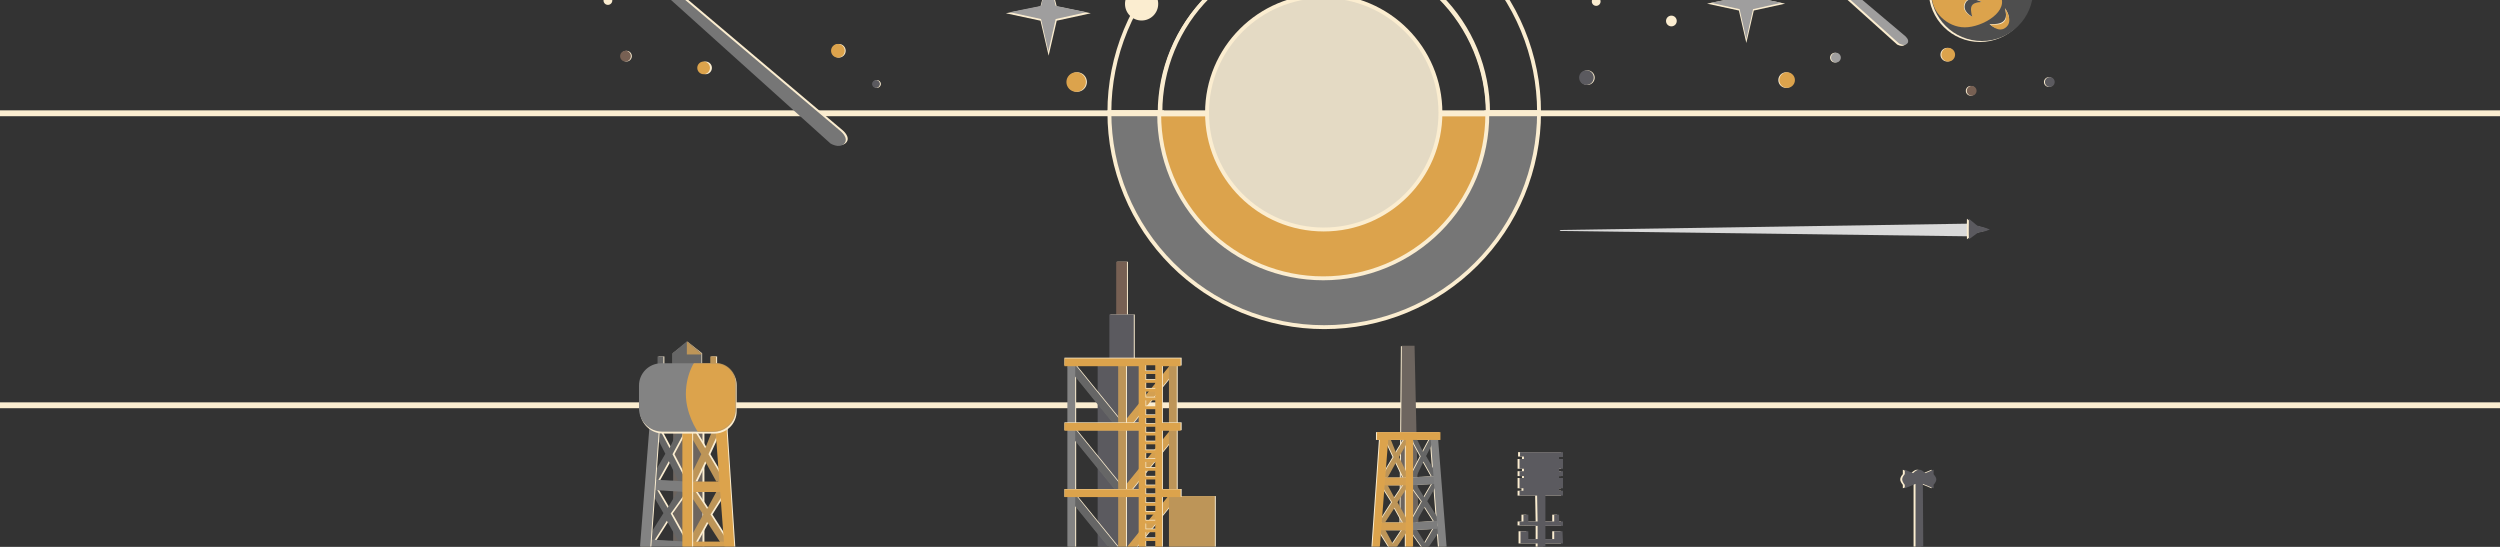 <svg width="2560" height="560" viewBox="0 0 2560 560" fill="none" xmlns="http://www.w3.org/2000/svg">
<rect x="0" y="0" width="2560" height="560" fill="#333333" stroke="none"/>
<style>
   .floating{
        animation-name: floating;
        animation-iteration-count: infinite;
    }
    .floating.fl_1{animation-duration: 3.2s;}
    .floating.fl_2{animation-duration: 3.7s;}
    .floating.fl_3{animation-duration: 2.8s;}
    .floating.fl_4{animation-duration: 4s;}
    .floating.fl_5{animation-duration: 5s;}
    .floating.fl_6{animation-duration: 3.5s;}
    .floating.fl_7{animation-duration: 3.8s;}
    .floating.fl_8{animation-duration: 3.5s;}
    .floating.fl_9{animation-duration: 3.7s;}
    .floating.fl_10{animation-duration: 3.4s;}
    .floating.fl_11{animation-duration: 3s;}
    .floating.fl_12{animation-duration: 4.5s;}
    .floating.fl_13{animation-duration: 3.5s;}
    .floating.fl_14{animation-duration: 3.5s;}
    .floating.fl_15{animation-duration: 4.2s;}
    .floating.fl_16{animation-duration: 3.2s;}
    .floating.fl_17{animation-duration: 3.9s;}
    @keyframes floating {
        0%{transform:translateY(0); }
        50%{transform:translateY(10px);}
    }

    .rotate{
     transform-box: fill-box;
   transform-origin: top;
    display: block;
    -webkit-animation: rotating 20s linear infinite;
    }

    .rotate-2{
        animation-direction: reverse;
    }

    @-webkit-keyframes rotating {
        from{
            -webkit-transform: rotate(0deg);
        }
        to{
            -webkit-transform: rotate(360deg);
        }
}
</style>
<g clip-path="url(#clip0_5_2722)">
<mask id="mask0_5_2722" style="mask-type:luminance" maskUnits="userSpaceOnUse" x="0" y="0" width="2560" height="560">
<path d="M2560 0H0V560H2560V0Z" fill="white"/>
</mask>
<g mask="url(#mask0_5_2722)">
<mask id="mask1_5_2722" style="mask-type:luminance" maskUnits="userSpaceOnUse" x="0" y="-45" width="2560" height="617">
<path d="M2560 -45H0V572H2560V-45Z" fill="white"/>
</mask>
<g mask="url(#mask1_5_2722)">
<path d="M1572.5 556.5V572H1580.5V556.5H1598.5L1598 544H1589.5V552H1580.5V538.5H1598.5V534H1594.5V527H1589.5V534H1580.5V507.5H1598.5V502.5H1594.5V500H1598.5V489.5H1594.5V487.5H1598.5V482.5H1594.5V480H1598.5V470H1594.5V468H1598.5V463H1554.5V467.5H1558.5V470H1554V480H1558.5V482.5H1554V487.5H1558.5V489.5H1554V500H1558V502.5H1554V507.5H1572L1572.5 534H1563V527H1558V534H1554V538L1572.5 538.5V552H1563V544H1555V556.5H1572.5Z" fill="#FBEDD0"/>
<path d="M1574.5 556.5V572H1582.5V556.5H1600.5L1600 544H1591.5V552H1582.5V538.5H1600.5V534H1596.5V527H1591.5V534H1582.5V507.5H1600.5V502.5H1596.5V500H1600.5V489.5H1596.5V487.5H1600.5V482.5H1596.5V480H1600.5V470H1596.5V468H1600.5V463H1556.5V467.5H1560.5V470H1556V480H1560.5V482.5H1556V487.5H1560.5V489.5H1556V500H1560V502.5H1556V507.5H1574L1574.5 534H1565V527H1560V534H1556V538L1574.5 538.5V552H1565V544H1557V556.5H1574.5Z" fill="#5B5A5F"/>
<path d="M1959.5 495.5V572H1967.5L1967 495.5L1978 500V496.5C1982.4 491.326 1980.93 489.333 1978 485.5V481L1969.5 484.5C1964.74 479.992 1962.04 479.606 1957 484.5L1948.5 481V485.5C1944.9 489.704 1945.04 492.115 1948.5 496.5V500L1959.5 495.5Z" fill="#FBEDD0"/>
<path d="M1961.5 495.5V572H1969.5L1969 495.5L1980 500V496.5C1984.4 491.326 1982.93 489.333 1980 485.5V481L1971.5 484.5C1966.74 479.992 1964.04 479.606 1959 484.5L1950.5 481V485.5C1946.9 489.704 1947.04 492.115 1950.5 496.5V500L1961.5 495.5Z" fill="#5B5A5F"/>
<path d="M2017 229L1598 235.5L1597 236.5L2017 242V229Z" fill="#D9D9D9"/>
<path d="M2014.15 245C2013.81 238.167 2014.15 224.4 2014.15 224L2022.65 231L2030.15 233L2035.65 235L2031.65 236.5L2023.15 238.5L2014.15 245Z" fill="#FBEDD0"/>
<path d="M2016.15 245C2015.81 238.167 2016.15 224.4 2016.15 224L2024.65 231L2032.15 233L2037.65 235L2033.65 236.5L2025.15 238.5L2016.15 245Z" fill="#5B5A5F"/>
<path d="M0 415H2560" stroke="#FBEDD0" stroke-width="6"/>
<path d="M1155 268H1144V324H1155V268Z" fill="#FBEDD0"/>
<path d="M1154 268H1143V324H1154V268Z" fill="#776053"/>
<path fill-rule="evenodd" clip-rule="evenodd" d="M1162 322H1137V369H1125V569H1172V369H1162V322Z" fill="#FBEDD0"/>
<path fill-rule="evenodd" clip-rule="evenodd" d="M1161 322H1136V369H1124V569H1171V369H1161V322Z" fill="#5B5A5F"/>
<path d="M1101.05 505L1095 509.916L1145.55 572.162L1151.61 567.246L1101.05 505Z" fill="#FBEDD0"/>
<path d="M1101.05 438L1095 442.916L1145.55 505.162L1151.61 500.246L1101.05 438Z" fill="#FBEDD0"/>
<path d="M1100.05 371L1094 375.916L1144.55 438.162L1150.61 433.246L1100.05 371Z" fill="#FBEDD0"/>
<path d="M1198.93 374.241L1204.98 379.157L1157.06 438.162L1151 433.246L1198.93 374.241Z" fill="#FBEDD0"/>
<path d="M1198.93 441L1204.98 445.916L1157.06 504.921L1151 500.005L1198.93 441Z" fill="#FBEDD0"/>
<path d="M1198.93 506L1204.98 510.916L1157.06 569.921L1151 565.005L1198.93 506Z" fill="#FBEDD0"/>
<path d="M1102 373H1094V572H1102V373Z" fill="#FBEDD0"/>
<path d="M1100.05 505L1094 509.916L1144.55 572.162L1150.61 567.246L1100.05 505Z" fill="#666666"/>
<path d="M1100.05 438L1094 442.916L1144.55 505.162L1150.61 500.246L1100.05 438Z" fill="#666666"/>
<path d="M1099.05 371L1093 375.916L1143.55 438.162L1149.61 433.246L1099.05 371Z" fill="#666666"/>
<path d="M1197.93 374.241L1203.98 379.157L1156.06 438.162L1150 433.246L1197.93 374.241Z" fill="#D4A051"/>
<path d="M1197.93 441L1203.98 445.916L1156.06 504.921L1150 500.005L1197.93 441Z" fill="#D4A051"/>
<path d="M1197.93 506L1203.98 510.916L1156.06 569.921L1150 565.005L1197.93 506Z" fill="#D4A051"/>
<path d="M1101 373H1093V572H1101V373Z" fill="#838383"/>
<path fill-rule="evenodd" clip-rule="evenodd" d="M1154 373H1146V574H1154V373ZM1198 373H1206V508H1245V574H1206H1204H1198V373Z" fill="#FBEDD0"/>
<path fill-rule="evenodd" clip-rule="evenodd" d="M1153 373H1145V574H1153V373ZM1197 373H1205V508H1244V574H1205H1203H1197V373Z" fill="#BD9558"/>
<path fill-rule="evenodd" clip-rule="evenodd" d="M1166.64 366.235H1190.84H1210V374.264H1190.84V432.474H1210V440.503H1190.84V500.721H1210V508.75H1190.84V566.96H1210V578H1090V566.96H1166.64V508.75H1090V500.721H1166.64V440.503H1090V432.474H1166.64V374.264H1090V366.235H1166.64ZM1173.7 373.261H1183.7V379.261H1173.7V373.261ZM1183.7 382.261H1173.7V388.261H1183.7V382.261ZM1173.7 391.261H1183.7V397.261H1173.7V391.261ZM1183.7 400.261H1173.7V406.261H1183.7V400.261ZM1173.7 409.261H1183.7V415.261H1173.7V409.261ZM1183.7 418.261H1173.7V424.261H1183.7V418.261ZM1173.7 427.261H1183.7V433.261H1173.7V427.261ZM1183.7 436.261H1173.7V442.261H1183.7V436.261ZM1173.7 445.261H1183.7V451.261H1173.7V445.261ZM1183.7 454.261H1173.7V460.261H1183.7V454.261ZM1173.7 463.261H1183.7V469.261H1173.7V463.261ZM1183.7 472.261H1173.7V478.261H1183.7V472.261ZM1173.7 481.261H1183.7V487.261H1173.7V481.261ZM1183.7 490.261H1173.7V496.261H1183.7V490.261ZM1173.7 499.261H1183.7V505.261H1173.7V499.261ZM1183.7 508.261H1173.7V514.261H1183.7V508.261ZM1173.7 517.261H1183.7V523.261H1173.7V517.261ZM1183.7 526.261H1173.7V532.261H1183.7V526.261ZM1173.7 535.261H1183.7V541.261H1173.7V535.261ZM1183.7 544.261H1173.7V550.261H1183.7V544.261ZM1173.7 553.261H1183.7V559.261H1173.7V553.261ZM1183.7 562.261H1173.7V568.261H1183.7V562.261Z" fill="#FBEDD0"/>
<path fill-rule="evenodd" clip-rule="evenodd" d="M1166 367H1090V375H1166V433H1090V441H1166V501H1090V509H1166V567H1090V578H1209V567H1190V509H1209V501H1190V441H1209V433H1190V375H1209V367H1190H1166ZM1173 374H1183V380H1173V374ZM1183 383H1173V389H1183V383ZM1173 392H1183V398H1173V392ZM1183 401H1173V407H1183V401ZM1173 410H1183V416H1173V410ZM1183 419H1173V425H1183V419ZM1173 428H1183V434H1173V428ZM1183 437H1173V443H1183V437ZM1173 446H1183V452H1173V446ZM1183 455H1173V461H1183V455ZM1173 464H1183V470H1173V464ZM1183 473H1173V479H1183V473ZM1173 482H1183V488H1173V482ZM1183 491H1173V497H1183V491ZM1173 500H1183V506H1173V500ZM1183 509H1173V515H1183V509ZM1173 518H1183V524H1173V518ZM1183 527H1173V533H1183V527ZM1173 536H1183V542H1173V536ZM1183 545H1173V551H1183V545ZM1173 554H1183V560H1173V554ZM1183 563H1173V569H1183V563Z" fill="#DCA34C"/>
<path class="rotate" d="M1576 115C1576 143.891 1570.31 172.499 1559.25 199.19C1548.2 225.882 1531.99 250.135 1511.56 270.564C1491.13 290.992 1466.88 307.198 1440.19 318.254C1413.5 329.31 1384.89 335 1356 335C1327.11 335 1298.5 329.31 1271.81 318.254C1245.12 307.197 1220.87 290.992 1200.44 270.563C1180.01 250.135 1163.8 225.882 1152.75 199.19C1141.69 172.499 1136 143.891 1136 115H1189.95C1189.95 136.806 1194.24 158.399 1202.59 178.546C1210.93 198.692 1223.16 216.997 1238.58 232.417C1254 247.836 1272.31 260.068 1292.45 268.413C1312.6 276.757 1334.19 281.053 1356 281.053C1377.81 281.053 1399.4 276.757 1419.55 268.413C1439.69 260.068 1458 247.836 1473.42 232.417C1488.84 216.998 1501.07 198.692 1509.41 178.546C1517.76 158.399 1522.05 136.806 1522.05 115H1576Z" fill="#767676"/>
<path class="rotate" d="M1576 115C1576 143.891 1570.31 172.499 1559.25 199.19C1548.2 225.882 1531.99 250.135 1511.56 270.564C1491.13 290.992 1466.88 307.198 1440.19 318.254C1413.5 329.31 1384.89 335 1356 335C1327.11 335 1298.5 329.31 1271.81 318.254C1245.12 307.197 1220.87 290.992 1200.44 270.563C1180.01 250.135 1163.8 225.882 1152.75 199.19C1141.69 172.499 1136 143.891 1136 115H1189.95C1189.95 136.806 1194.24 158.399 1202.59 178.546C1210.93 198.692 1223.16 216.997 1238.58 232.417C1254 247.836 1272.31 260.068 1292.45 268.413C1312.6 276.757 1334.19 281.053 1356 281.053C1377.81 281.053 1399.4 276.757 1419.55 268.413C1439.69 260.068 1458 247.836 1473.42 232.417C1488.84 216.998 1501.07 198.692 1509.41 178.546C1517.76 158.399 1522.05 136.806 1522.05 115H1576Z" fill="#767676" stroke="#FBEDD0" stroke-width="4"/>
<path d="M1576 115C1576 86.109 1570.31 57.501 1559.25 30.81C1548.2 4.118 1531.99 -20.135 1511.56 -40.563C1491.13 -60.992 1466.88 -77.197 1440.19 -88.253C1413.5 -99.309 1384.89 -105 1356 -105C1327.11 -105 1298.5 -99.309 1271.81 -88.253C1245.12 -77.197 1220.87 -60.992 1200.44 -40.563C1180.01 -20.134 1163.8 4.118 1152.75 30.81C1141.69 57.501 1136 86.109 1136 115H1188.23C1188.23 92.969 1192.57 71.153 1201 50.799C1209.44 30.445 1221.79 11.95 1237.37 -3.628C1252.95 -19.207 1271.44 -31.564 1291.8 -39.995C1312.15 -48.426 1333.97 -52.766 1356 -52.766C1378.03 -52.766 1399.85 -48.426 1420.2 -39.995C1440.56 -31.564 1459.05 -19.207 1474.63 -3.628C1490.21 11.95 1502.56 30.445 1511 50.799C1519.43 71.153 1523.77 92.969 1523.77 115H1576Z" stroke="#FBEDD0" stroke-width="4"/>
<path class="rotate rotate-2" d="M1523 117C1523 139.062 1518.65 160.908 1510.21 181.291C1501.77 201.674 1489.39 220.194 1473.79 235.794C1458.19 251.394 1439.67 263.769 1419.29 272.212C1398.91 280.655 1377.06 285 1355 285C1332.94 285 1311.09 280.655 1290.71 272.212C1270.33 263.769 1251.81 251.394 1236.21 235.794C1220.61 220.194 1208.23 201.674 1199.79 181.291C1191.35 160.908 1187 139.062 1187 117H1239.96C1239.96 132.108 1242.93 147.068 1248.71 161.025C1254.5 174.983 1262.97 187.665 1273.65 198.348C1284.33 209.031 1297.02 217.505 1310.97 223.286C1324.93 229.068 1339.89 232.043 1355 232.044C1370.11 232.044 1385.07 229.068 1399.03 223.286C1412.98 217.505 1425.67 209.031 1436.35 198.348C1447.03 187.665 1455.5 174.983 1461.29 161.025C1467.07 147.068 1470.04 132.108 1470.04 117H1523Z" fill="#DCA34C"/>
<path class="rotate rotate-2" d="M1523 117C1523 139.062 1518.65 160.908 1510.21 181.291C1501.77 201.674 1489.39 220.194 1473.79 235.794C1458.19 251.394 1439.67 263.769 1419.29 272.212C1398.91 280.655 1377.06 285 1355 285C1332.94 285 1311.09 280.655 1290.71 272.212C1270.33 263.769 1251.81 251.394 1236.21 235.794C1220.61 220.194 1208.23 201.674 1199.79 181.291C1191.35 160.908 1187 139.062 1187 117H1239.96C1239.96 132.108 1242.93 147.068 1248.71 161.025C1254.5 174.983 1262.97 187.665 1273.65 198.348C1284.33 209.031 1297.02 217.505 1310.97 223.286C1324.93 229.068 1339.89 232.043 1355 232.044C1370.11 232.044 1385.07 229.068 1399.03 223.286C1412.98 217.505 1425.67 209.031 1436.35 198.348C1447.03 187.665 1455.5 174.983 1461.29 161.025C1467.07 147.068 1470.04 132.108 1470.04 117H1523Z" fill="#DCA34C" stroke="#FBEDD0" stroke-width="4"/>
<path d="M1187 116C1187 71.444 1204.7 28.712 1236.21 -2.794C1267.71 -34.3 1310.44 -52 1355 -52C1399.56 -52 1442.29 -34.3 1473.79 -2.794C1505.3 28.712 1523 71.444 1523 116H1472.6C1472.6 84.811 1460.21 54.899 1438.16 32.844C1416.1 10.79 1386.19 -1.6 1355 -1.6C1323.81 -1.6 1293.9 10.79 1271.84 32.844C1249.79 54.898 1237.4 84.811 1237.4 116H1187Z" stroke="#FBEDD0" stroke-width="3"/>
<path d="M721.328 437H691.328V575H721.328V437Z" fill="#FBEDD0"/>
<path d="M719.328 437H689.328V575H719.328V437Z" fill="#6D655F"/>
<path d="M727.472 465.066L736.155 446.363L737.491 439.016H732.148L724.132 459.055L712.777 440.352L709.437 439.016L708.769 445.695L720.124 465.066L710.105 485.105V493.121H714.113L724.132 472.414L735.487 493.121H740.831L742.167 489.781L727.472 465.066Z" fill="#FBEDD0"/>
<path d="M690.637 465.098L700.398 446.934L702.16 439.677L696.826 439.365L687.654 458.901L677.41 439.568L674.154 438.039L673.097 444.668L683.302 464.669L672.13 484.089L671.663 492.09L675.663 492.324L686.874 472.238L697.002 493.572L702.336 493.884L703.865 490.628L690.637 465.098Z" fill="#FBEDD0"/>
<path d="M729.556 526.815L741.499 507.816L739.976 499.8L736.823 501.185L726.083 521.175L712.777 501.185L710.8 499.8L709.437 507.816L722.128 526.815L710.105 548.561V556.577L714.113 555.909L726.083 534.435L739.495 555.241L743.449 555.909L745.507 551.901L729.556 526.815Z" fill="#FBEDD0"/>
<path d="M688.774 525.875L701.806 507.605L700.753 499.514L697.525 500.713L685.636 520.042L673.519 499.31L671.626 497.811L669.798 505.734L681.359 525.442L668.087 546.449L667.619 554.45L671.659 554.018L684.862 533.279L697.037 554.832L700.945 555.73L703.233 551.849L688.774 525.875Z" fill="#FBEDD0"/>
<path d="M725.472 465.066L734.155 446.363L735.491 439.016H730.148L722.132 459.054L710.777 440.352L707.437 439.016L706.769 445.695L718.124 465.066L708.105 485.105V493.12H712.113L722.132 472.414L733.487 493.12H738.831L740.167 489.781L725.472 465.066Z" fill="#BD9558"/>
<path d="M688.637 465.097L698.398 446.933L700.16 439.676L694.826 439.364L685.654 458.901L675.41 439.567L672.154 438.039L671.097 444.668L681.302 464.669L670.13 484.088L669.663 492.09L673.663 492.324L684.874 472.238L695.002 493.572L700.336 493.884L701.865 490.628L688.637 465.097Z" fill="#666666"/>
<path d="M727.556 526.815L739.499 507.815L737.976 499.8L734.823 501.185L724.083 521.175L710.777 501.185L708.8 499.8L707.437 507.815L720.128 526.815L708.105 548.561V556.576L712.113 555.908L724.083 534.435L737.495 555.24L741.449 555.908L743.507 551.901L727.556 526.815Z" fill="#BD9558"/>
<path d="M686.774 525.875L699.806 507.605L698.753 499.514L695.525 500.713L683.636 520.041L671.519 499.309L669.626 497.811L667.798 505.733L679.359 525.441L666.087 546.448L665.619 554.45L669.659 554.017L682.862 533.279L695.037 554.832L698.945 555.73L701.233 551.849L686.774 525.875Z" fill="#666666"/>
<path d="M708.105 554.573H742.839V565.26H708.105V554.573Z" fill="#D5A051"/>
<path d="M665.736 552.45L700.411 554.477L699.787 565.146L665.113 563.119L665.736 552.45Z" fill="#7D7D7D"/>
<path d="M706.769 493.12H741.503V503.808H706.769V493.12Z" fill="#D5A051"/>
<path d="M667.989 491.025L702.664 493.052L702.04 503.721L667.366 501.694L667.989 491.025Z" fill="#7D7D7D"/>
<path d="M665.688 577L675.707 439.683L666.328 433.5L655 577H665.688Z" fill="#FBEDD0"/>
<path d="M664.688 577L674.707 439.683L665.328 433.5L654 577H664.688Z" fill="#838383"/>
<path d="M745.175 441.687L754.53 584.002H744.511L733.329 435.5L709.773 438.5V584.002H699.754V437.5L669.329 436.5L662.348 431H749.183L745.175 433V441.687Z" fill="#FBEDD0"/>
<path d="M744.175 441.687L753.53 584.002H743.511L732.329 435.5L708.773 438.5V584.002H698.754V437.5L668.329 436.5L661.348 431H748.183L744.175 433V441.687Z" fill="#DCA34C"/>
<path d="M734.328 365H728.328V378H734.328V365Z" fill="#FBEDD0"/>
<path d="M733.328 365H727.328V378H733.328V365Z" fill="#BD9558"/>
<path d="M680.328 365H674.328V378H680.328V365Z" fill="#FBEDD0"/>
<path d="M679.328 365H673.328V378H679.328V365Z" fill="#666666"/>
<path d="M689 361.765L704 350L719 361.765V374H689V361.765Z" fill="#FBEDD0"/>
<path d="M688.328 362L703.328 349.5L718.328 362V375H688.328V362Z" fill="#666666"/>
<mask id="mask2_5_2722" style="mask-type:alpha" maskUnits="userSpaceOnUse" x="688" y="349" width="31" height="26">
<path d="M688.328 362L703.328 349.5L718.328 362V375H688.328V362Z" fill="#666666"/>
</mask>
<g mask="url(#mask2_5_2722)">
<path d="M703.328 363V348L720.328 363H703.328Z" fill="#BD9558"/>
</g>
<path d="M655.328 396.826C655.328 384.22 665.548 374 678.154 374H734.039C745.244 374 754.328 383.084 754.328 394.29V409V421.174C754.328 433.78 744.109 444 731.502 444H679.169C666.002 444 655.328 433.326 655.328 420.159V409V396.826Z" fill="#FBEDD0"/>
<path d="M654.328 394.826C654.328 382.22 664.548 372 677.154 372H733.038C744.244 372 753.328 381.084 753.328 392.29V407V419.174C753.328 431.78 743.108 442 730.502 442H678.169C665.002 442 654.328 431.326 654.328 418.159V407V394.826Z" fill="#838383"/>
<mask id="mask3_5_2722" style="mask-type:alpha" maskUnits="userSpaceOnUse" x="654" y="372" width="100" height="70">
<path d="M654.328 394.826C654.328 382.22 664.548 372 677.154 372H733.038C744.244 372 753.328 381.084 753.328 392.29V407V419.174C753.328 431.78 743.108 442 730.502 442H678.169C665.002 442 654.328 431.326 654.328 418.159V407V394.826Z" fill="#838383"/>
</mask>
<g mask="url(#mask3_5_2722)">
<path d="M756.328 441.5V372C745.828 367.5 723.828 359 719.828 361C714.828 363.5 702.328 379.5 702.328 403.5C702.328 422.7 712.328 439.833 717.328 446L756.328 441.5Z" fill="#DCA34C"/>
</g>
<path d="M0 116H2560" stroke="#FBEDD0" stroke-width="6"/>
<path d="M1355.5 235C1421.5 235 1475 181.498 1475 115.5C1475 49.502 1421.5 -4 1355.5 -4C1289.5 -4 1236 49.502 1236 115.5C1236 181.498 1289.5 235 1355.5 235Z" fill="#E4DAC4" stroke="#FBEDD0" stroke-width="4"/>
<path d="M1434.5 354.5L1433 536.5H1451.5L1447.5 354.5H1434.5Z" fill="#FBEDD0"/>
<path d="M1435.5 354L1434 536H1452.5L1448.5 354H1435.5Z" fill="#6D655F"/>
<path d="M1426 468L1419.5 454L1418.5 448.5H1422.5L1428.5 463.5L1437 449.5L1439.5 448.5L1440 453.5L1431.5 468L1439 483V489H1436L1428.5 473.5L1420 489H1416L1415 486.5L1426 468Z" fill="#FBEDD0"/>
<path d="M1453.83 467.284L1446.52 453.687L1445.2 448.255L1449.19 448.021L1456.06 462.646L1463.73 448.173L1466.17 447.029L1466.96 451.991L1459.32 466.963L1467.68 481.5L1468.03 487.489L1465.04 487.664L1456.64 472.629L1449.06 488.598L1445.07 488.832L1443.92 486.394L1453.83 467.284Z" fill="#FBEDD0"/>
<path d="M1424.44 514.222L1415.5 500L1416.64 494L1419 495.037L1427.04 510L1437 495.037L1438.48 494L1439.5 500L1430 514.222L1439 530.5V536.5L1436 536L1427.04 519.926L1417 535.5L1414.04 536L1412.5 533L1424.44 514.222Z" fill="#FBEDD0"/>
<path d="M1454.97 513.518L1445.21 499.842L1446 493.786L1448.42 494.683L1457.32 509.152L1466.39 493.633L1467.8 492.511L1469.17 498.441L1460.52 513.194L1470.45 528.919L1470.8 534.908L1467.78 534.584L1457.9 519.061L1448.78 535.194L1445.86 535.866L1444.14 532.961L1454.97 513.518Z" fill="#FBEDD0"/>
<path d="M1422.27 561.469L1412.33 545.667L1413.6 539L1416.22 540.152L1425.16 556.778L1436.22 540.152L1437.87 539L1439 545.667L1428.44 561.469L1437.87 579L1436.22 582.333L1434 581.5L1425.16 567.807L1417 580L1412.33 582.333H1409L1422.27 561.469Z" fill="#FBEDD0"/>
<path d="M1455.56 560.812L1444.72 545.616L1445.59 538.887L1448.28 539.884L1458.17 555.96L1468.24 538.716L1469.82 537.47L1474 542.5L1461.72 560.451L1472.15 577.402L1470.71 580.826L1468.44 580.123L1458.81 566.97L1451.38 579.618L1446.86 582.22L1443.53 582.415L1455.56 560.812Z" fill="#FBEDD0"/>
<path d="M1439 535H1413V543H1439V535Z" fill="#FBEDD0"/>
<path d="M1470.72 533.411L1444.76 534.929L1445.23 542.915L1471.18 541.398L1470.72 533.411Z" fill="#FBEDD0"/>
<path d="M1440 489H1414V497H1440V489Z" fill="#FBEDD0"/>
<path d="M1469.03 487.431L1443.07 488.949L1443.54 496.935L1469.49 495.418L1469.03 487.431Z" fill="#FBEDD0"/>
<path d="M1473.5 574.5L1464 449L1471.5 448L1481.5 574.5H1473.5Z" fill="#FBEDD0"/>
<path d="M1412 450.5L1403.5 572H1411L1420.5 450.5H1438.5V572H1446V450.5H1474V442.5H1409V450.5H1412Z" fill="#FBEDD0"/>
<path d="M1427 468L1420.5 454L1419.5 448.5H1423.5L1429.5 463.5L1438 449.5L1440.5 448.5L1441 453.5L1432.5 468L1440 483V489H1437L1429.5 473.5L1421 489H1417L1416 486.5L1427 468Z" fill="#BD9558"/>
<path d="M1454.83 467.284L1447.52 453.687L1446.2 448.255L1450.19 448.021L1457.06 462.646L1464.73 448.173L1467.17 447.029L1467.96 451.991L1460.32 466.963L1468.68 481.5L1469.03 487.489L1466.04 487.664L1457.64 472.629L1450.06 488.598L1446.07 488.832L1444.92 486.394L1454.83 467.284Z" fill="#666666"/>
<path d="M1425.44 514.222L1416.5 500L1417.64 494L1420 495.037L1428.04 510L1438 495.037L1439.48 494L1440.5 500L1431 514.222L1440 530.5V536.5L1437 536L1428.04 519.926L1418 535.5L1415.04 536L1413.5 533L1425.44 514.222Z" fill="#BD9558"/>
<path d="M1455.97 513.518L1446.21 499.842L1447 493.786L1449.42 494.683L1458.32 509.152L1467.39 493.633L1468.8 492.511L1470.17 498.441L1461.52 513.194L1471.45 528.919L1471.8 534.908L1468.78 534.584L1458.9 519.061L1449.78 535.194L1446.86 535.866L1445.14 532.961L1455.97 513.518Z" fill="#666666"/>
<path d="M1423.27 561.469L1413.33 545.667L1414.6 539L1417.22 540.152L1426.16 556.778L1437.22 540.152L1438.87 539L1440 545.667L1429.44 561.469L1438.87 579L1437.22 582.333L1435 581.5L1426.16 567.807L1418 580L1413.33 582.333H1410L1423.27 561.469Z" fill="#BD9558"/>
<path d="M1456.56 560.812L1445.72 545.616L1446.59 538.887L1449.28 539.884L1459.17 555.96L1469.24 538.716L1470.82 537.47L1475 542.5L1462.72 560.451L1473.15 577.402L1471.71 580.826L1469.44 580.123L1459.81 566.97L1452.38 579.618L1447.86 582.22L1444.53 582.415L1456.56 560.812Z" fill="#666666"/>
<path d="M1440 535H1414V543H1440V535Z" fill="#D5A051"/>
<path d="M1471.72 533.411L1445.76 534.929L1446.23 542.915L1472.18 541.398L1471.72 533.411Z" fill="#7D7D7D"/>
<path d="M1441 489H1415V497H1441V489Z" fill="#D5A051"/>
<path d="M1470.03 487.431L1444.07 488.949L1444.54 496.935L1470.49 495.418L1470.03 487.431Z" fill="#7D7D7D"/>
<path d="M1474.5 574.5L1465 449L1472.5 448L1482.5 574.5H1474.5Z" fill="#838383"/>
<path d="M1413 450.5L1404.5 572H1412L1421.5 450.5H1439.5V572H1447V450.5H1475V442.5H1410V450.5H1413Z" fill="#DCA34C"/>
<path d="M1942.57 45.521L1843 -44H1851.78L1948.93 37.961C1948.93 37.961 1954.07 42.195 1951.05 45.521C1948.02 48.848 1942.57 45.521 1942.57 45.521Z" fill="#FBEDD0"/>
<path d="M1944.57 44.521L1845 -45H1853.78L1950.93 36.961C1950.93 36.961 1956.07 41.195 1953.05 44.521C1950.02 47.848 1944.57 44.521 1944.57 44.521Z" fill="#9F9E9E"/>
<path class="fallingStar fall-1" d="M852.5 146L688 -2H702.5L863 133.5C863 133.5 871.5 140.5 866.5 146C861.5 151.5 852.5 146 852.5 146Z" fill="#FBEDD0"/>
<path class="fallingStar fall-1" d="M850.5 147L686 -1H700.5L861 134.5C861 134.5 869.5 141.5 864.5 147C859.5 152.5 850.5 147 850.5 147Z" fill="#767676"/>
<path class="floating fl_6" d="M1073.78 57L1065.46 21.196L1030 13.601L1065.46 6.549L1073.78 -26L1082.09 6.549L1117 13.601L1082.09 21.196L1073.78 57Z" fill="#FBEDD0"/>
<path class="floating fl_6" d="M1073.5 52.5L1066 19.5L1034 12.5L1066 6L1073.5 -24L1081 6L1112.5 12.5L1081 19.5L1073.5 52.5Z" fill="#9F9E9E"/>
<path class="floating fl_12" d="M1788.25 44L1780.61 10.784L1748 3.739L1780.61 -2.804L1788.25 -33L1795.9 -2.804L1828 3.739L1795.9 10.784L1788.25 44Z" fill="#FBEDD0"/>
<path class="floating fl_12" d="M1788.23 40L1781.35 9.373L1752 2.876L1781.35 -3.157L1788.23 -31L1795.11 -3.157L1824 2.876L1795.11 9.373L1788.23 40Z" fill="#9F9E9E"/>
<path d="M2027.5 43C2056.49 43 2080 19.495 2080 -9.5C2080 -38.495 2056.49 -62 2027.5 -62C1998.51 -62 1975 -38.495 1975 -9.5C1975 19.495 1998.51 43 2027.5 43Z" fill="#FBEDD0"/>
<path d="M2029.5 42C2058.49 42 2082 18.495 2082 -10.5C2082 -39.495 2058.49 -63 2029.5 -63C2000.51 -63 1977 -39.495 1977 -10.5C1977 18.495 2000.51 42 2029.5 42Z" fill="#4E4E4E"/>
<mask id="mask4_5_2722" style="mask-type:alpha" maskUnits="userSpaceOnUse" x="1977" y="-63" width="105" height="105">
<path d="M2029.5 42C2058.49 42 2082 18.495 2082 -10.5C2082 -39.495 2058.49 -63 2029.5 -63C2000.51 -63 1977 -39.495 1977 -10.5C1977 18.495 2000.51 42 2029.5 42Z" fill="#4E4E4E"/>
</mask>
<g mask="url(#mask4_5_2722)">
<path d="M2047.5 -6C2059 11 2030.23 28 2012 28C1993.77 28 1978 12.016 1978 -4C1978 -20.016 1992.77 -33 2011 -33C2029.23 -33 2047.5 -22.016 2047.5 -6Z" fill="#DCA34C"/>
<path d="M2029 1.755C2018.5 2.561 2015.89 5.563 2019.07 17C2019.07 17 2008.09 11.918 2011.75 3.279C2015.41 -5.36 2029 1.755 2029 1.755Z" fill="#FBEDD0"/>
<path d="M2029 2C2018.96 2.794 2016.46 5.747 2019.5 17C2019.5 17 2009 12 2012.5 3.5C2016 -5 2029 2 2029 2Z" fill="#4E4E4E"/>
<path d="M2053.03 8.355C2055.77 17.792 2054.48 25.886 2037.21 24.529C2037.21 24.529 2045.97 33.375 2053.95 26.554C2061.92 19.732 2053.03 8.355 2053.03 8.355Z" fill="#FBEDD0"/>
<path d="M2053 8.5C2056 18.524 2055 27 2038 25C2038 25 2046.9 34.601 2054.5 27.685C2062.11 20.77 2053 8.5 2053 8.5Z" fill="#DCA34C"/>
</g>
<path class="floating fl_15" d="M1994 63C1997.87 63 2001 59.866 2001 56C2001 52.134 1997.87 49 1994 49C1990.13 49 1987 52.134 1987 56C1987 59.866 1990.13 63 1994 63Z" fill="#FBEDD0"/>
<path class="floating fl_14" d="M1879 64C1881.76 64 1884 61.761 1884 59C1884 56.239 1881.76 54 1879 54C1876.24 54 1874 56.239 1874 59C1874 61.761 1876.24 64 1879 64Z" fill="#FBEDD0"/>
<path class="floating fl_17" d="M2098 89C2100.76 89 2103 86.761 2103 84C2103 81.239 2100.76 79 2098 79C2095.24 79 2093 81.239 2093 84C2093 86.761 2095.24 89 2098 89Z" fill="#FBEDD0"/>
<path class="floating fl_16" d="M2018 98C2020.76 98 2023 95.761 2023 93C2023 90.239 2020.76 88 2018 88C2015.24 88 2013 90.239 2013 93C2013 95.761 2015.24 98 2018 98Z" fill="#FBEDD0"/>
<path class="floating fl_4" d="M859 59C855.134 59 852 55.866 852 52C852 48.134 855.134 45 859 45C862.866 45 866 48.134 866 52C866 55.866 862.866 59 859 59Z" fill="#FBEDD0"/>
<path class="floating fl_3" d="M722.5 76C718.91 76 716 73.09 716 69.5C716 65.91 718.91 63 722.5 63C726.09 63 729 65.91 729 69.5C729 73.09 726.09 76 722.5 76Z" fill="#FBEDD0"/>
<path class="floating fl_13" d="M1829 90C1833.42 90 1837 86.418 1837 82C1837 77.582 1833.42 74 1829 74C1824.58 74 1821 77.582 1821 82C1821 86.418 1824.58 90 1829 90Z" fill="#FBEDD0"/>
<path class="floating fl_15" d="M1995 63C1998.87 63 2002 59.866 2002 56C2002 52.134 1998.87 49 1995 49C1991.13 49 1988 52.134 1988 56C1988 59.866 1991.13 63 1995 63Z" fill="#DCA34C"/>
<path class="floating fl_14" d="M1880 64C1882.76 64 1885 61.761 1885 59C1885 56.239 1882.76 54 1880 54C1877.24 54 1875 56.239 1875 59C1875 61.761 1877.24 64 1880 64Z" fill="#9F9E9E"/>
<path class="floating fl_17" d="M2099 89C2101.76 89 2104 86.761 2104 84C2104 81.239 2101.76 79 2099 79C2096.24 79 2094 81.239 2094 84C2094 86.761 2096.24 89 2099 89Z" fill="#5B5A5F"/>
<path class="floating fl_16" d="M2019 98C2021.76 98 2024 95.761 2024 93C2024 90.239 2021.76 88 2019 88C2016.24 88 2014 90.239 2014 93C2014 95.761 2016.24 98 2019 98Z" fill="#776053"/>
<path class="floating fl_4" d="M858 59C854.134 59 851 55.866 851 52C851 48.134 854.134 45 858 45C861.866 45 865 48.134 865 52C865 55.866 861.866 59 858 59Z" fill="#DCA34C"/>
<path class="floating fl_3" d="M720.5 76C716.91 76 714 73.09 714 69.5C714 65.91 716.91 63 720.5 63C724.09 63 727 65.91 727 69.5C727 73.09 724.09 76 720.5 76Z" fill="#DCA34C"/>
<path class="floating fl_13" d="M1830 90C1834.42 90 1838 86.418 1838 82C1838 77.582 1834.42 74 1830 74C1825.58 74 1822 77.582 1822 82C1822 86.418 1825.58 90 1830 90Z" fill="#DCA34C"/>
<path class="floating fl_11" d="M1711.5 27C1714.54 27 1717 24.538 1717 21.5C1717 18.462 1714.54 16 1711.5 16C1708.46 16 1706 18.462 1706 21.5C1706 24.538 1708.46 27 1711.5 27Z" fill="#FBEDD0"/>
<path class="floating fl_10" d="M1634.5 6C1636.99 6 1639 3.985 1639 1.5C1639 -0.985 1636.99 -3 1634.5 -3C1632.01 -3 1630 -0.985 1630 1.5C1630 3.985 1632.01 6 1634.5 6Z" fill="#FBEDD0"/>
<path class="floating fl_9" d="M1625.5 87C1629.64 87 1633 83.642 1633 79.5C1633 75.358 1629.64 72 1625.5 72C1621.36 72 1618 75.358 1618 79.5C1618 83.642 1621.36 87 1625.5 87Z" fill="#FBEDD0"/>
<path class="floating fl_9" d="M1624.5 87C1628.64 87 1632 83.642 1632 79.5C1632 75.358 1628.64 72 1624.5 72C1620.36 72 1617 75.358 1617 79.5C1617 83.642 1620.36 87 1624.5 87Z" fill="#5B5A5F"/>
<path class="floating fl_7" d="M1103 94C1097.48 94 1093 89.523 1093 84C1093 78.477 1097.48 74 1103 74C1108.52 74 1113 78.477 1113 84C1113 89.523 1108.52 94 1103 94Z" fill="#FBEDD0"/>
<path class="floating fl_7" d="M1102 94C1096.48 94 1092 89.523 1092 84C1092 78.477 1096.48 74 1102 74C1107.52 74 1112 78.477 1112 84C1112 89.523 1107.52 94 1102 94Z" fill="#DCA34C"/>
<path class="floating fl_8" d="M1169 21C1159.61 21 1152 13.389 1152 4C1152 -5.389 1159.61 -13 1169 -13C1178.39 -13 1186 -5.389 1186 4C1186 13.389 1178.39 21 1169 21Z" fill="#FBEDD0"/>
<path class="floating fl_5" d="M898 90C900.209 90 902 88.209 902 86C902 83.791 900.209 82 898 82C895.791 82 894 83.791 894 86C894 88.209 895.791 90 898 90Z" fill="#FBEDD0"/>
<path class="floating fl_2" d="M641.5 63C644.538 63 647 60.538 647 57.5C647 54.462 644.538 52 641.5 52C638.462 52 636 54.462 636 57.5C636 60.538 638.462 63 641.5 63Z" fill="#FBEDD0"/>
<path class="floating fl_5" d="M897 90C899.209 90 901 88.209 901 86C901 83.791 899.209 82 897 82C894.791 82 893 83.791 893 86C893 88.209 894.791 90 897 90Z" fill="#5B5A5F"/>
<path class="floating fl_2" d="M640.5 63C643.538 63 646 60.538 646 57.5C646 54.462 643.538 52 640.5 52C637.462 52 635 54.462 635 57.5C635 60.538 637.462 63 640.5 63Z" fill="#776053"/>
<path class="floating fl_1" d="M622.5 5C624.985 5 627 2.985 627 0.5C627 -1.985 624.985 -4 622.5 -4C620.015 -4 618 -1.985 618 0.5C618 2.985 620.015 5 622.5 5Z" fill="#FBEDD0"/>
</g>
</g>
</g>
<defs>
<clipPath id="clip0_5_2722">
<rect width="2560" height="560" fill="white"/>
</clipPath>
</defs>
</svg>
